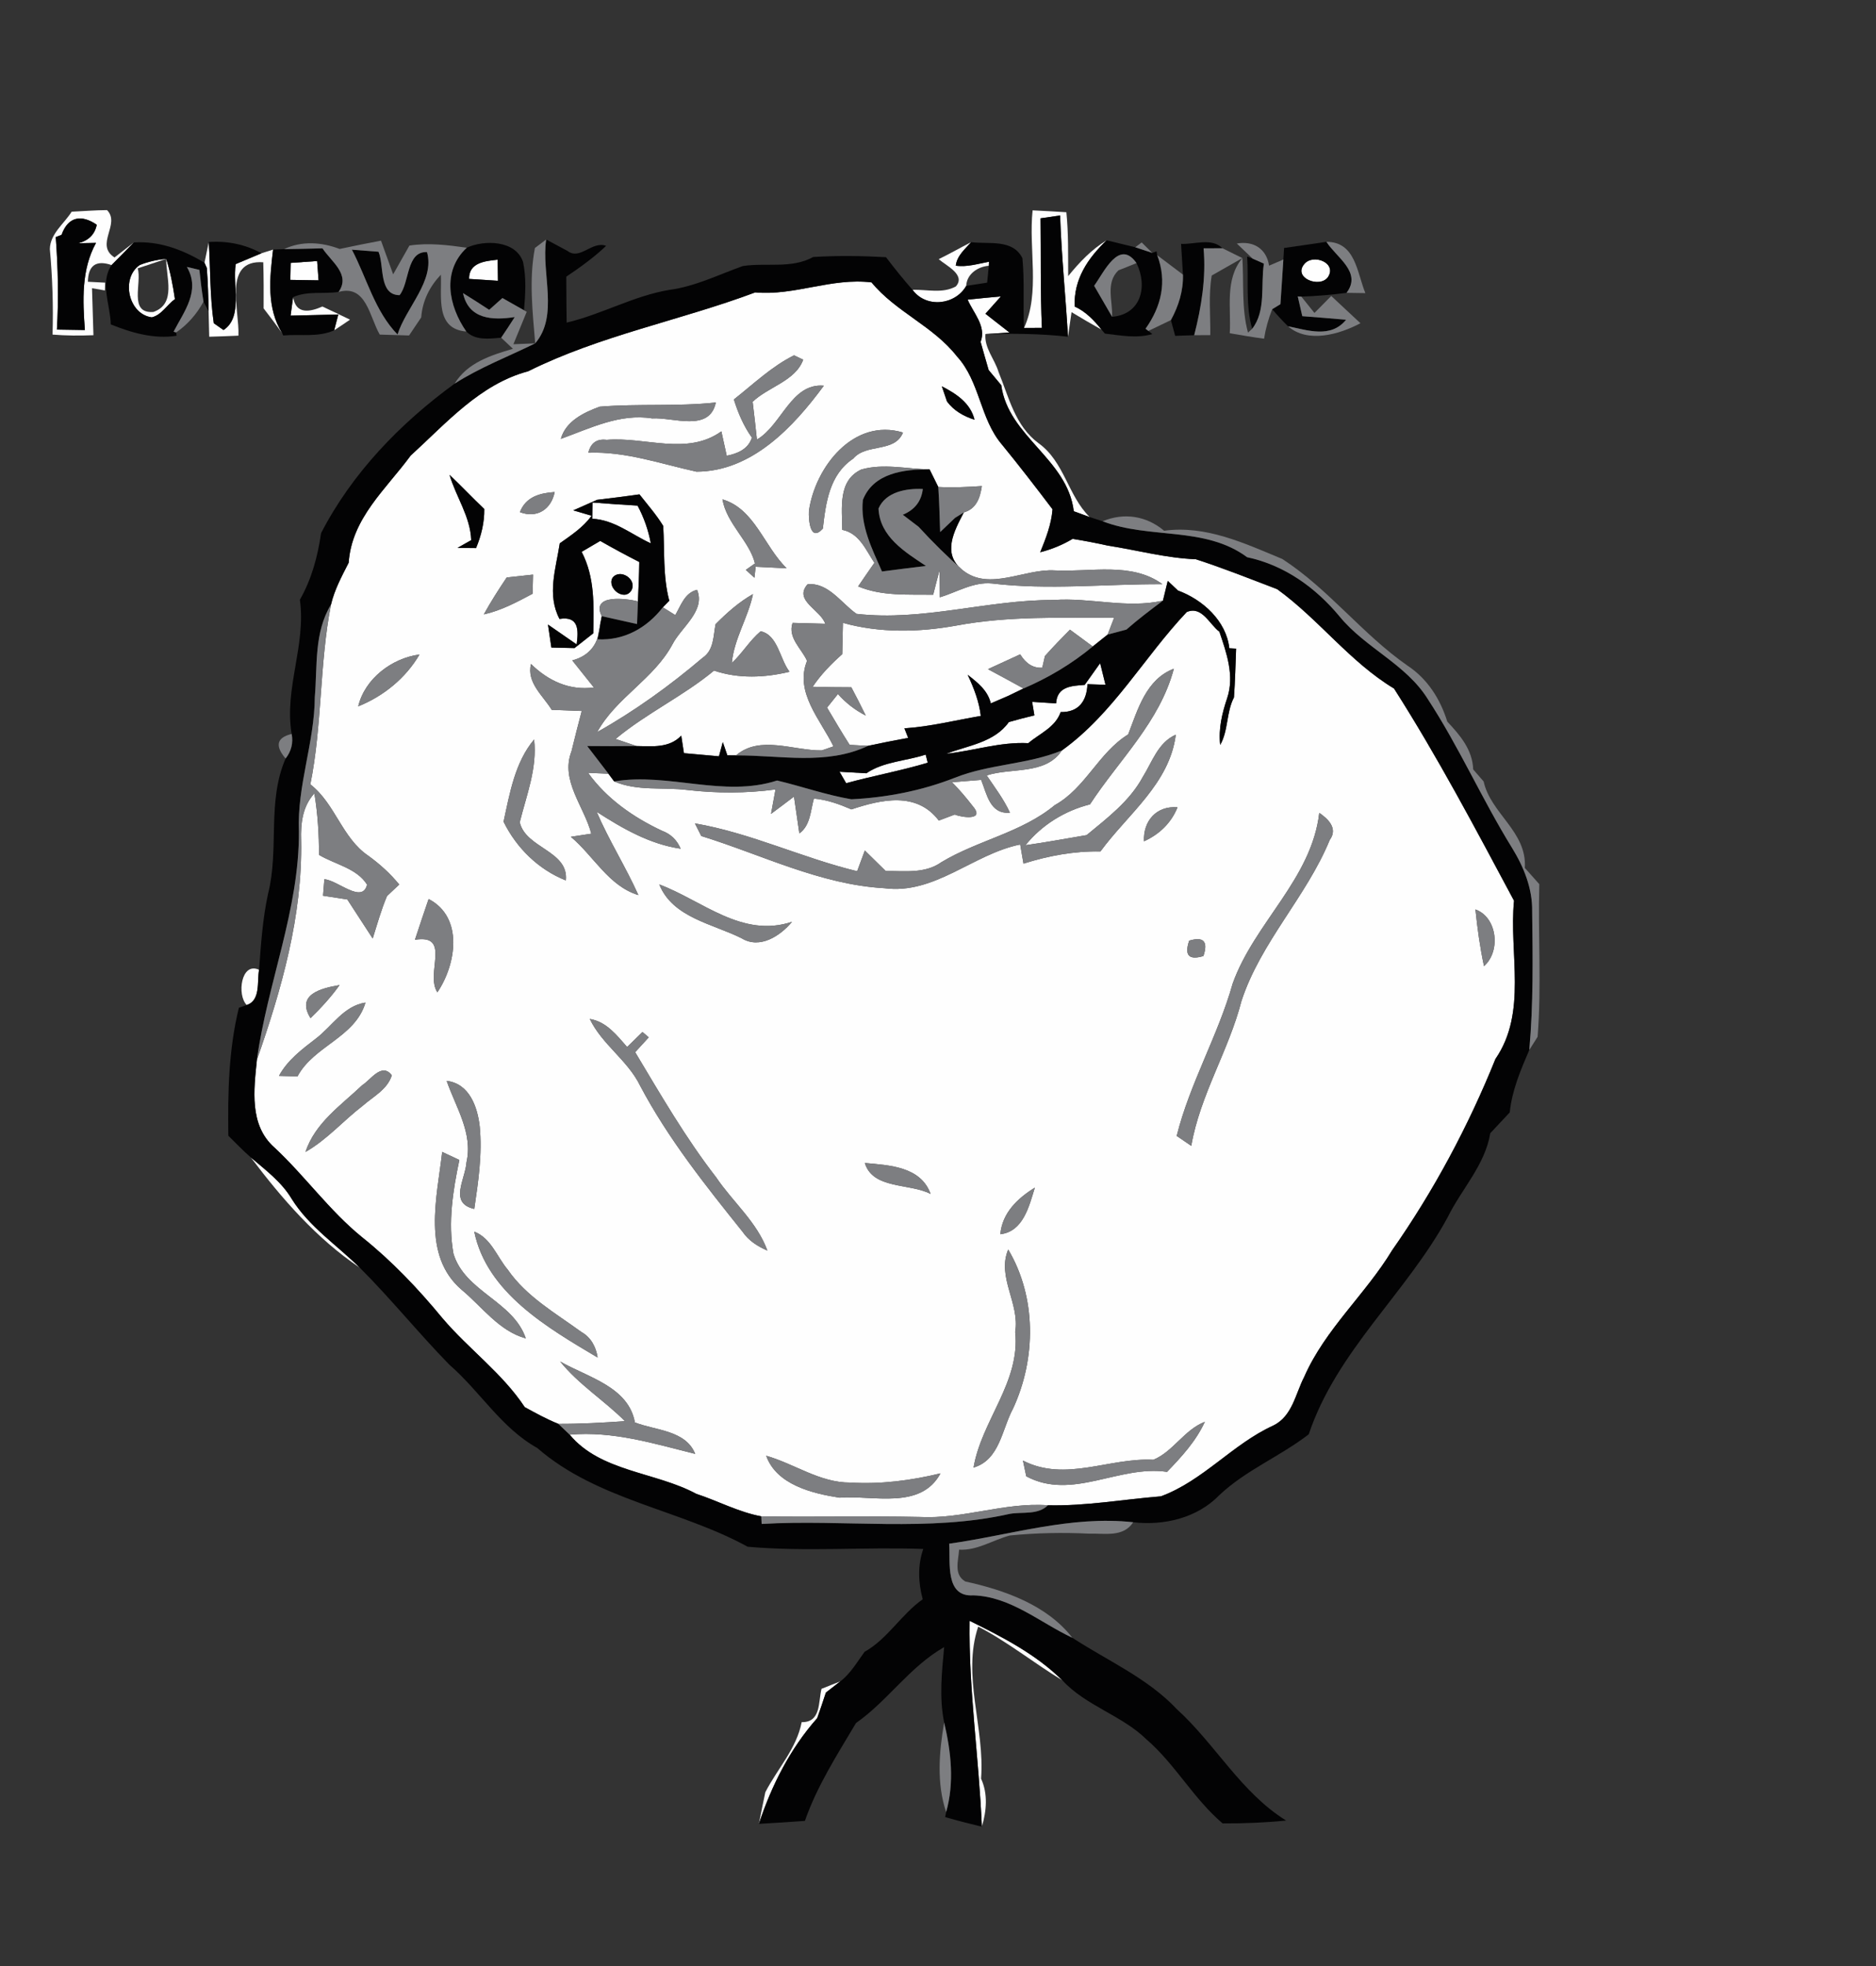 <?xml version="1.0" encoding="UTF-8" ?>
<!DOCTYPE svg PUBLIC "-//W3C//DTD SVG 1.1//EN" "http://www.w3.org/Graphics/SVG/1.1/DTD/svg11.dtd">
<svg width="210pt" height="220pt" viewBox="0 0 210 220" version="1.1" xmlns="http://www.w3.org/2000/svg">
<rect x="0" y="0" width="210" height="220" fill="#333333" stroke="none"/>
<g id="#fefefeff">
<path fill="#fefefe" opacity="1.00" d=" M 8.02 23.69 C 9.34 23.63 10.66 23.52 11.98 23.51 C 13.53 25.07 10.57 27.37 12.82 28.81 C 13.36 28.39 14.44 27.55 14.98 27.13 C 14.16 27.98 13.32 28.82 12.49 29.66 C 10.75 29.07 9.87 29.70 9.84 31.53 C 10.32 31.56 11.29 31.61 11.77 31.63 C 11.76 31.85 11.75 32.28 11.74 32.50 L 10.30 32.25 C 10.36 34.00 10.41 35.76 10.46 37.51 C 8.93 37.57 7.41 37.57 5.88 37.44 C 5.98 34.25 5.87 31.05 5.58 27.87 C 5.62 26.14 7.18 25.04 8.02 23.69 M 6.89 26.28 L 6.24 26.53 C 6.50 29.97 6.57 33.43 6.37 36.88 C 7.42 36.90 8.46 36.92 9.50 36.93 C 9.26 33.63 9.09 30.18 10.75 27.18 L 8.77 27.22 C 9.93 26.91 10.62 26.22 10.83 25.15 C 9.13 23.98 7.63 24.21 6.89 26.28 Z" />
<path fill="#fefefe" opacity="1.00" d=" M 115.59 23.54 C 116.85 23.60 118.11 23.67 119.37 23.75 C 119.61 26.12 119.56 28.51 119.57 30.90 C 120.81 29.37 122.18 27.92 123.88 26.89 C 121.78 28.89 120.17 31.26 120.30 34.30 C 121.54 34.86 122.47 35.85 123.31 36.89 C 122.18 36.26 121.06 35.60 119.95 34.93 L 119.55 37.68 C 119.29 33.15 118.82 28.64 118.67 24.11 C 118.13 24.19 117.03 24.35 116.48 24.43 C 116.53 28.52 116.45 32.61 116.63 36.69 C 116.13 36.69 115.13 36.70 114.63 36.70 C 116.45 32.73 115.13 27.88 115.59 23.54 Z" />
<path fill="#fefefe" opacity="1.00" d=" M 105.08 29.00 C 106.31 28.40 107.50 27.72 108.71 27.10 C 108.02 27.88 107.12 28.62 106.99 29.73 C 108.25 29.91 109.49 29.51 110.71 29.29 L 110.69 29.74 C 109.46 29.83 108.21 30.67 108.16 31.99 C 106.91 34.16 103.65 34.50 102.15 32.43 C 103.76 32.38 105.51 32.88 107.00 32.05 C 108.15 30.75 105.89 29.72 105.08 29.00 Z" />
<path fill="#fefefe" opacity="1.00" d=" M 22.89 29.40 C 23.01 28.82 23.25 27.66 23.37 27.08 C 23.56 30.11 23.49 33.16 23.93 36.17 C 24.20 36.36 24.75 36.74 25.02 36.93 C 27.25 35.47 25.99 31.89 26.39 29.55 C 27.11 29.24 28.55 28.64 29.27 28.34 C 29.59 28.24 30.24 28.03 30.57 27.93 C 30.19 31.09 29.82 34.46 31.59 37.29 C 30.91 36.35 30.22 35.42 29.51 34.51 C 29.52 32.79 29.52 31.07 29.47 29.35 C 24.90 29.02 26.83 34.72 26.69 37.56 C 25.60 37.61 24.51 37.65 23.42 37.68 C 23.40 36.97 23.37 35.54 23.35 34.82 C 23.32 33.21 23.28 31.59 23.15 29.98 L 22.89 29.40 Z" />
<path fill="#fefefe" opacity="1.00" d=" M 15.65 29.65 C 16.60 29.28 17.59 29.05 18.61 28.97 C 17.81 29.24 16.21 29.77 15.41 30.03 C 15.92 31.63 14.35 35.12 17.17 34.91 C 19.79 33.99 18.56 30.96 18.61 28.97 C 19.07 30.44 19.36 31.95 19.58 33.47 C 18.70 34.10 18.08 35.26 16.99 35.51 C 14.35 35.16 13.50 31.11 15.65 29.65 Z" />
<path fill="#fefefe" opacity="1.00" d=" M 32.54 29.42 C 33.53 29.35 34.51 29.28 35.50 29.21 C 35.54 29.75 35.62 30.83 35.66 31.37 C 34.61 31.35 33.56 31.33 32.50 31.32 C 32.51 30.84 32.53 29.89 32.54 29.42 Z" />
<path fill="#fefefe" opacity="1.00" d=" M 52.51 31.21 C 52.48 29.39 54.28 29.21 55.71 29.06 C 55.72 29.65 55.73 30.83 55.74 31.42 C 54.67 31.35 53.59 31.28 52.51 31.21 Z" />
<path fill="#fefefe" opacity="1.00" d=" M 146.00 29.55 C 146.98 28.35 149.71 29.40 148.65 31.01 C 147.74 32.28 144.70 31.11 146.00 29.55 Z" />
<path fill="#fefefe" opacity="1.00" d=" M 84.54 32.72 C 88.95 33.12 93.10 31.05 97.56 31.60 C 100.28 34.91 104.48 36.49 107.12 39.88 C 109.70 42.68 109.69 46.87 112.16 49.75 C 114.10 52.12 115.97 54.55 117.82 56.99 C 117.69 58.68 117.07 60.25 116.44 61.80 C 117.72 61.47 118.93 60.98 120.07 60.30 C 121.38 60.51 122.69 60.76 123.99 61.05 C 127.29 61.56 130.51 62.45 133.86 62.58 C 136.93 63.57 139.95 64.78 142.97 65.93 C 147.62 69.29 151.10 74.07 156.05 77.05 C 160.95 84.72 165.19 92.78 169.48 100.79 C 168.90 106.70 171.00 113.27 167.40 118.50 C 164.36 126.03 160.50 133.25 155.84 139.90 C 152.86 144.83 148.34 148.73 146.00 154.06 C 145.01 155.97 144.67 158.48 142.53 159.52 C 137.98 161.59 134.68 165.70 129.95 167.44 C 125.74 167.78 121.56 168.54 117.31 168.44 C 112.45 168.08 107.80 170.01 102.94 169.75 C 97.04 169.62 91.13 169.78 85.22 169.68 C 82.69 169.21 80.38 167.96 77.94 167.16 C 73.38 164.70 67.22 164.70 63.77 160.54 C 68.62 160.11 73.20 161.54 77.82 162.69 C 76.75 160.03 73.38 160.08 71.07 159.17 C 70.35 155.17 65.76 154.11 62.70 152.35 C 64.78 154.93 67.63 156.70 69.96 159.03 C 67.48 159.20 64.99 159.34 62.50 159.33 C 61.20 158.81 59.97 158.13 58.74 157.46 C 56.23 153.66 52.46 150.96 49.53 147.51 C 46.81 144.21 43.85 141.09 40.50 138.42 C 36.85 135.45 34.13 131.58 30.71 128.40 C 27.88 125.90 28.42 121.93 28.76 118.58 C 31.53 110.69 33.87 102.46 33.71 94.03 C 33.65 92.15 33.85 90.25 35.19 88.78 C 35.57 91.05 35.71 93.36 35.71 95.66 C 37.49 96.73 39.93 97.14 41.09 98.99 C 40.56 101.19 37.80 98.49 36.31 98.39 C 36.27 98.85 36.20 99.77 36.16 100.23 C 36.84 100.33 38.20 100.54 38.88 100.65 C 39.83 102.10 40.77 103.56 41.72 105.02 C 42.22 103.43 42.67 101.81 43.32 100.27 C 43.66 99.95 44.35 99.30 44.69 98.98 C 43.69 97.75 42.51 96.69 41.23 95.76 C 38.29 93.78 37.53 89.94 34.74 87.77 C 36.08 81.13 35.75 74.30 37.05 67.66 C 37.44 65.99 38.26 64.48 39.03 62.97 C 39.37 57.99 43.21 54.74 45.97 50.98 C 49.94 47.37 53.73 42.98 59.11 41.55 C 67.19 37.53 76.12 35.87 84.54 32.72 M 82.15 44.70 C 82.62 46.21 83.24 47.67 84.17 48.97 C 83.76 50.26 82.56 50.76 81.35 51.00 C 81.20 50.32 80.90 48.95 80.75 48.27 C 76.90 51.03 72.19 48.85 67.91 49.22 C 66.81 49.08 66.13 49.56 65.86 50.66 C 70.03 50.50 73.95 51.90 77.96 52.78 C 84.15 52.77 88.81 47.79 92.22 43.16 C 88.56 42.84 87.53 47.55 84.73 49.19 C 84.58 47.78 84.42 46.37 84.25 44.96 C 86.00 43.28 89.04 42.64 89.91 40.25 L 88.89 39.76 C 86.37 41.01 84.34 42.98 82.15 44.70 M 105.43 43.23 C 105.57 43.65 105.86 44.49 106.00 44.91 C 106.76 45.96 107.88 46.58 109.09 46.97 C 108.63 45.09 107.04 44.06 105.43 43.23 M 62.78 49.11 C 66.08 47.92 69.39 46.24 73.01 46.82 C 75.36 46.67 79.42 48.40 80.13 45.04 C 75.80 45.51 71.44 45.15 67.12 45.51 C 65.34 46.17 63.34 47.12 62.78 49.11 M 90.55 57.18 C 90.50 58.22 90.70 60.71 92.11 59.15 C 92.44 56.25 92.85 53.09 95.51 51.32 C 96.98 49.58 100.16 50.70 101.08 48.40 C 95.54 46.73 91.24 52.28 90.55 57.18 M 96.41 52.54 C 93.75 53.79 94.28 56.89 94.28 59.29 C 96.19 59.66 96.92 61.54 97.88 62.98 C 97.27 63.86 96.66 64.73 96.06 65.62 C 98.73 66.73 101.64 66.51 104.46 66.55 C 104.69 65.62 104.94 64.69 105.18 63.77 C 105.19 64.54 105.21 66.07 105.21 66.84 C 107.12 66.26 108.97 65.09 111.04 65.29 C 117.38 66.05 123.76 65.34 130.12 65.37 C 126.67 62.85 122.06 64.04 118.08 63.83 C 114.68 63.61 110.75 66.19 107.77 63.81 C 105.40 61.97 106.80 59.45 107.89 57.34 C 109.31 56.93 109.71 55.70 109.91 54.39 C 108.29 54.50 106.66 54.58 105.03 54.49 C 104.79 54.00 104.30 53.02 104.06 52.53 C 101.53 52.48 98.88 51.83 96.41 52.54 M 50.32 53.13 C 51.05 55.61 52.64 57.77 52.75 60.44 C 52.37 60.66 51.60 61.09 51.21 61.31 C 51.73 61.31 52.77 61.32 53.29 61.33 C 53.87 59.94 54.23 58.48 54.21 56.96 C 52.89 55.71 51.64 54.38 50.32 53.13 M 58.20 57.31 C 60.13 58.04 61.71 56.98 62.09 55.06 C 60.45 55.17 58.86 55.58 58.20 57.31 M 66.84 55.93 C 66.17 56.23 64.84 56.82 64.17 57.11 C 64.68 57.26 65.71 57.56 66.22 57.71 C 65.29 59.01 63.94 59.89 62.66 60.80 C 62.23 63.63 61.20 66.54 62.63 69.26 C 64.80 68.91 64.77 70.50 64.55 72.11 C 63.48 71.37 62.41 70.63 61.34 69.89 C 61.44 70.53 61.63 71.82 61.72 72.46 C 62.58 72.48 63.45 72.50 64.31 72.52 C 64.84 72.11 65.89 71.28 66.41 70.87 C 66.47 67.72 66.60 64.61 65.11 61.75 C 65.63 61.45 66.67 60.84 67.19 60.53 C 68.62 61.35 70.08 62.13 71.56 62.89 C 71.54 64.36 71.48 65.82 71.41 67.29 C 70.18 66.99 66.10 66.41 67.36 68.95 C 67.28 69.38 67.11 70.23 67.03 70.66 L 67.19 69.79 C 67.07 72.01 66.03 73.38 64.06 73.90 C 64.67 74.66 65.88 76.17 66.48 76.93 C 63.72 77.30 61.35 76.17 59.44 74.30 C 58.93 76.39 60.78 77.83 61.76 79.43 C 62.88 79.47 64.00 79.51 65.12 79.56 C 64.73 81.06 64.33 82.57 63.97 84.08 C 62.70 87.33 65.40 90.25 66.19 93.29 C 65.61 93.38 64.47 93.56 63.90 93.64 C 66.45 95.77 68.13 99.15 71.46 100.16 C 70.04 96.99 68.16 94.04 66.79 90.84 C 69.68 92.70 72.73 94.47 76.19 94.97 C 75.78 94.00 75.09 93.33 74.12 92.97 C 70.91 91.47 67.91 89.38 65.83 86.48 L 68.11 86.58 L 68.75 87.44 C 71.34 88.56 74.22 88.06 76.95 88.40 C 80.23 88.78 83.54 88.78 86.81 88.34 C 86.69 89.02 86.44 90.39 86.31 91.07 C 87.17 90.43 88.03 89.79 88.88 89.14 C 89.03 90.17 89.33 92.23 89.48 93.26 C 90.74 92.35 90.72 90.70 91.11 89.36 C 92.58 89.49 93.96 89.99 95.31 90.57 C 98.64 89.47 102.60 88.54 105.09 91.82 C 105.54 91.65 106.42 91.32 106.87 91.15 C 107.62 91.46 110.36 91.89 108.86 90.17 C 108.15 89.25 107.39 88.36 106.57 87.53 C 107.38 87.46 109.02 87.34 109.83 87.27 C 110.47 88.85 110.81 91.14 113.05 90.94 C 112.37 89.44 111.36 88.12 110.45 86.77 C 113.20 85.87 117.04 86.75 118.86 83.98 C 124.61 79.86 128.06 73.54 132.84 68.49 C 134.54 67.75 135.38 69.86 136.50 70.69 C 137.30 73.06 138.21 75.62 137.37 78.12 C 136.80 79.81 136.38 81.56 136.59 83.36 C 137.52 81.72 137.26 79.71 138.13 78.04 C 138.26 76.22 138.30 74.40 138.37 72.58 L 137.61 72.54 C 137.28 69.48 134.62 67.09 131.86 66.08 C 131.58 65.81 131.01 65.27 130.72 65.00 C 130.59 65.55 130.32 66.66 130.18 67.21 C 126.12 68.13 122.03 66.84 117.95 67.14 C 110.52 67.11 103.34 69.55 95.88 68.69 C 94.17 67.50 92.72 65.15 90.40 65.38 C 88.80 67.20 91.84 68.21 92.38 69.80 C 91.46 69.77 89.63 69.72 88.72 69.70 C 88.16 71.38 89.73 72.57 90.34 73.95 C 88.92 77.47 91.86 80.55 93.30 83.52 C 92.98 83.63 92.32 83.86 91.99 83.97 C 88.82 84.01 85.06 82.23 82.39 84.53 L 81.42 84.52 C 81.29 84.15 81.04 83.41 80.91 83.04 C 80.80 83.44 80.59 84.23 80.48 84.63 C 79.50 84.54 77.54 84.37 76.56 84.28 C 76.48 83.79 76.34 82.81 76.26 82.32 C 74.92 83.73 73.02 83.51 71.25 83.48 C 70.66 83.28 69.49 82.89 68.91 82.69 C 72.36 79.81 76.48 77.90 79.93 75.04 C 82.67 75.97 85.60 75.84 88.38 75.17 C 87.29 73.76 87.08 71.05 85.15 70.64 C 83.92 71.67 83.10 73.10 81.92 74.19 C 82.17 71.47 83.74 69.13 84.29 66.48 C 82.72 67.37 81.37 68.57 80.10 69.85 C 79.84 71.18 79.92 72.76 78.65 73.61 C 74.99 76.72 71.05 79.56 66.85 81.92 C 68.96 78.07 73.18 76.00 75.27 72.11 C 76.26 70.18 79.00 68.37 78.03 66.00 C 76.64 66.34 76.23 67.74 75.59 68.83 C 75.24 68.61 74.55 68.17 74.20 67.96 L 74.92 67.22 C 74.19 64.48 74.41 61.65 74.24 58.85 C 73.47 57.59 72.49 56.48 71.58 55.32 C 70.00 55.54 68.42 55.75 66.84 55.93 M 80.87 55.88 C 81.35 58.62 83.91 60.56 84.51 63.05 L 83.49 63.77 C 83.81 64.06 84.13 64.36 84.45 64.65 L 84.59 63.42 C 85.46 63.46 87.19 63.55 88.06 63.59 C 85.54 61.16 84.47 56.93 80.87 55.88 M 56.72 64.62 C 55.82 65.96 54.94 67.33 54.16 68.75 C 56.11 68.32 57.87 67.37 59.62 66.44 C 59.63 65.91 59.66 64.83 59.67 64.30 C 58.69 64.40 57.70 64.51 56.72 64.62 M 68.55 64.68 C 67.94 65.84 69.90 67.35 70.68 66.06 C 71.36 64.80 69.36 63.55 68.55 64.68 M 40.10 79.04 C 42.92 77.91 45.42 75.88 46.96 73.24 C 43.87 73.65 40.84 75.94 40.10 79.04 M 126.29 82.18 C 122.97 84.23 121.52 88.18 118.08 90.09 C 114.35 93.18 109.46 94.02 105.38 96.48 C 103.54 97.79 101.26 97.45 99.15 97.47 C 98.37 96.70 97.59 95.93 96.81 95.17 C 96.59 95.75 96.17 96.91 95.95 97.49 C 89.81 96.01 84.04 93.21 77.79 92.14 C 77.97 92.49 78.32 93.20 78.50 93.55 C 85.26 95.64 91.83 98.99 99.00 99.39 C 104.64 100.13 108.92 95.57 114.20 94.50 C 114.30 95.04 114.48 96.11 114.57 96.64 C 117.36 95.76 120.25 95.22 123.18 95.28 C 126.24 91.10 130.92 87.70 131.62 82.21 C 129.63 83.09 128.98 85.26 127.92 86.95 C 126.46 89.65 123.96 91.53 121.64 93.45 C 119.36 93.83 117.08 94.26 114.79 94.58 C 116.62 92.31 119.19 90.72 122.01 90.01 C 125.27 85.02 129.82 80.80 131.40 74.83 C 128.29 76.02 127.37 79.38 126.29 82.18 M 56.37 91.95 C 57.82 94.89 60.27 97.30 63.34 98.52 C 63.69 95.20 58.84 94.93 58.18 92.01 C 58.94 88.96 60.15 85.96 59.79 82.75 C 57.64 85.30 57.06 88.78 56.37 91.95 M 128.06 94.14 C 129.77 93.37 131.11 92.09 131.81 90.34 C 129.47 90.14 127.95 91.86 128.06 94.14 M 147.68 90.96 C 146.82 98.37 140.43 103.24 137.99 110.05 C 136.34 115.90 133.20 121.19 131.72 127.11 C 132.13 127.39 132.94 127.94 133.35 128.22 C 134.34 122.52 137.54 117.57 138.97 112.01 C 141.13 105.41 146.24 100.35 148.85 93.99 C 149.80 92.70 148.66 91.63 147.68 90.96 M 73.80 98.97 C 75.31 102.70 79.80 103.37 83.03 105.00 C 85.05 106.23 87.34 104.74 88.66 103.15 C 83.06 105.02 78.62 100.77 73.80 98.97 M 47.98 100.60 C 47.46 102.11 46.95 103.64 46.45 105.16 C 50.59 104.49 47.57 108.95 48.96 111.04 C 51.06 107.94 51.93 102.65 47.98 100.60 M 165.16 101.77 C 165.38 103.90 165.67 106.02 166.12 108.11 C 168.02 106.45 167.61 102.64 165.16 101.77 M 133.12 105.26 C 132.56 106.90 133.08 107.47 134.71 106.98 C 135.26 105.35 134.73 104.78 133.12 105.26 M 34.76 113.93 C 35.94 112.78 37.06 111.57 38.01 110.23 C 35.98 110.58 33.10 111.26 34.76 113.93 M 35.36 116.22 C 33.80 117.42 32.19 118.62 31.23 120.39 C 31.75 120.40 32.78 120.43 33.30 120.45 C 35.14 117.01 39.75 116.11 40.91 112.19 C 38.46 112.57 37.19 114.83 35.36 116.22 M 66.02 114.02 C 67.40 116.89 70.27 118.64 71.66 121.50 C 74.78 127.40 78.96 132.64 83.12 137.83 C 83.80 138.83 84.81 139.47 85.90 139.94 C 84.74 136.74 82.03 134.51 80.17 131.75 C 76.75 127.34 73.96 122.51 71.10 117.74 C 71.48 117.32 72.24 116.49 72.62 116.08 C 72.44 115.93 72.10 115.63 71.92 115.48 C 71.49 115.90 70.63 116.74 70.20 117.16 C 69.03 115.83 67.89 114.33 66.02 114.02 M 40.54 121.44 C 38.18 123.68 35.26 125.66 34.20 128.90 C 36.61 127.53 38.43 125.40 40.61 123.73 C 41.78 122.70 43.36 121.92 43.86 120.33 C 42.74 118.84 41.49 120.85 40.54 121.44 M 50.00 120.95 C 51.02 123.90 52.96 126.79 52.22 130.05 C 52.10 131.96 50.21 134.63 53.09 135.28 C 53.54 132.23 54.00 129.14 53.70 126.05 C 53.45 123.85 52.54 121.25 50.00 120.95 M 49.50 128.90 C 48.92 133.98 47.19 140.49 51.68 144.33 C 53.98 146.24 55.86 148.94 58.86 149.77 C 57.45 145.59 52.05 144.56 50.76 140.29 C 50.13 136.79 50.70 133.23 51.42 129.80 C 50.94 129.58 49.98 129.13 49.50 128.90 M 96.81 130.14 C 97.71 133.10 101.81 132.38 104.17 133.60 C 103.07 130.53 99.54 130.39 96.81 130.14 M 111.98 138.11 C 114.55 137.81 115.20 134.96 115.84 132.90 C 113.92 134.08 112.18 135.73 111.98 138.11 M 53.09 137.82 C 54.49 144.66 61.32 148.59 66.90 151.91 C 66.72 150.72 66.15 149.65 65.08 149.05 C 62.17 146.93 58.93 145.10 56.84 142.08 C 55.62 140.63 54.98 138.56 53.09 137.82 M 113.64 149.04 C 114.24 154.66 109.87 158.95 108.98 164.22 C 111.92 163.35 112.14 159.95 113.40 157.62 C 115.99 152.03 116.04 145.17 112.86 139.82 C 111.56 142.89 114.18 145.87 113.64 149.04 M 129.11 163.35 C 124.16 163.09 119.26 165.88 114.51 163.44 C 114.60 163.88 114.78 164.76 114.88 165.20 C 120.02 167.95 125.26 163.91 130.64 164.70 C 132.27 163.01 133.88 161.26 134.87 159.10 C 132.57 159.99 131.33 162.43 129.11 163.35 M 85.77 162.90 C 86.92 166.14 90.93 167.12 93.97 167.59 C 97.73 167.29 103.06 168.99 105.28 164.87 C 101.97 165.67 98.58 166.11 95.17 165.90 C 91.78 165.92 88.93 163.80 85.77 162.90 Z" />
<path fill="#fefefe" opacity="1.00" d=" M 32.77 33.54 L 32.82 33.25 C 33.11 35.22 34.71 34.91 36.09 34.30 C 37.12 34.78 38.15 35.27 39.18 35.77 C 38.59 36.18 38.00 36.57 37.41 36.96 L 37.87 35.19 C 36.09 35.23 34.31 35.29 32.53 35.32 C 32.59 34.87 32.71 33.98 32.77 33.54 Z" />
<path fill="#fefefe" opacity="1.00" d=" M 108.32 33.53 C 109.56 33.40 110.80 33.28 112.04 33.17 C 111.61 33.66 110.74 34.63 110.31 35.11 C 111.21 35.81 112.10 36.51 113.00 37.21 C 112.33 37.25 110.99 37.34 110.31 37.38 C 110.17 38.95 111.35 40.19 111.78 41.63 C 112.95 44.49 113.63 47.66 116.26 49.60 C 119.15 51.67 119.54 55.47 121.98 57.86 C 121.53 57.70 120.64 57.37 120.20 57.21 C 119.49 51.34 112.86 48.86 112.08 43.10 C 111.73 42.67 111.02 41.83 110.67 41.41 C 110.36 40.36 110.07 39.31 109.77 38.26 C 110.44 36.50 108.96 35.04 108.32 33.53 Z" />
<path fill="#fefefe" opacity="1.00" d=" M 66.32 56.23 C 68.00 56.37 69.69 56.48 71.37 56.58 C 72.08 57.91 72.58 59.32 72.85 60.80 C 70.70 59.82 68.77 58.16 66.30 58.05 L 66.32 56.23 Z" />
<path fill="#fefefe" opacity="1.00" d=" M 107.06 70.00 C 112.88 68.91 118.83 69.15 124.72 69.11 C 124.54 69.58 124.18 70.53 123.99 71.01 C 123.58 71.34 122.74 72.01 122.32 72.34 C 121.68 71.87 120.40 70.93 119.77 70.46 C 118.81 71.43 117.87 72.40 116.97 73.41 C 116.90 73.74 116.74 74.39 116.67 74.72 C 115.67 74.78 114.85 74.28 114.20 73.22 C 112.99 73.77 111.79 74.32 110.59 74.88 C 111.92 75.59 113.25 76.31 114.57 77.04 C 114.15 77.25 113.30 77.65 112.88 77.86 C 112.22 78.14 111.56 78.43 110.91 78.71 C 110.57 77.25 109.42 76.37 108.32 75.51 C 109.01 76.97 109.60 78.49 109.79 80.11 C 106.94 80.60 104.13 81.31 101.24 81.50 L 101.66 82.57 C 100.16 82.84 98.66 83.14 97.17 83.46 C 96.66 83.44 95.62 83.38 95.11 83.35 C 94.23 81.98 93.41 80.57 92.58 79.18 C 92.98 78.67 93.39 78.16 93.80 77.66 C 94.68 78.66 95.72 79.46 96.91 80.07 C 96.39 79.00 95.85 77.95 95.30 76.91 C 93.85 76.91 92.41 76.89 90.97 76.85 C 91.89 75.48 93.05 74.29 94.28 73.20 C 94.31 72.03 94.33 70.86 94.36 69.70 C 98.49 70.85 102.86 70.76 107.06 70.00 Z" />
<path fill="#fefefe" opacity="1.00" d=" M 121.42 76.64 C 121.99 75.83 122.57 75.02 123.15 74.21 C 123.30 74.82 123.60 76.03 123.75 76.63 C 123.25 76.61 122.24 76.58 121.73 76.56 C 121.65 78.47 120.73 79.72 118.73 79.68 C 118.14 81.39 116.39 82.08 115.10 83.16 C 111.98 83.00 108.99 84.01 105.92 84.35 C 108.35 83.42 111.31 83.09 112.93 80.80 C 113.87 80.53 114.83 80.28 115.79 80.05 L 115.54 78.54 C 116.21 78.58 117.55 78.66 118.22 78.71 C 118.33 76.80 119.96 76.75 121.42 76.64 Z" />
<path fill="#fefefe" opacity="1.00" d=" M 96.98 86.53 C 98.94 85.20 101.42 85.17 103.62 84.44 C 103.67 84.67 103.79 85.13 103.85 85.35 C 100.84 86.25 97.74 86.81 94.72 87.64 C 94.53 87.32 94.17 86.68 93.98 86.36 C 94.73 86.40 96.23 86.49 96.98 86.53 Z" />
<path fill="#fefefe" opacity="1.00" d=" M 27.62 112.46 C 26.50 111.37 26.98 107.58 29.00 108.52 C 28.76 109.81 29.20 111.95 27.62 112.46 Z" />
<path fill="#fefefe" opacity="1.00" d=" M 28.08 129.52 C 29.73 130.93 31.52 132.26 32.65 134.15 C 34.60 137.28 37.71 139.32 40.28 141.86 C 35.45 138.61 31.56 134.14 28.08 129.52 Z" />
<path fill="#fefefe" opacity="1.00" d=" M 108.54 181.37 C 112.23 183.19 115.96 185.11 118.92 188.03 C 115.73 186.10 112.82 183.73 109.50 182.02 C 107.66 187.50 110.26 193.36 109.82 199.03 C 110.61 200.75 110.43 202.65 109.91 204.41 C 109.59 196.72 108.42 189.07 108.54 181.37 Z" />
<path fill="#fefefe" opacity="1.00" d=" M 91.96 188.98 C 92.49 188.77 93.53 188.35 94.06 188.15 C 93.65 188.46 92.85 189.09 92.45 189.40 C 92.14 190.36 91.81 191.31 91.48 192.26 C 88.46 195.66 86.37 199.79 84.95 204.09 C 85.18 202.90 85.43 201.72 85.67 200.55 C 87.02 197.93 89.17 195.67 89.74 192.71 C 91.91 192.74 91.59 190.49 91.96 188.98 Z" />
</g>
<g id="#030304fd">
<path fill="#030304" opacity="1.00" d=" M 116.48 24.43 C 117.03 24.35 118.13 24.19 118.67 24.11 C 118.82 28.64 119.29 33.15 119.55 37.68 C 116.48 37.33 113.39 37.32 110.31 37.38 C 110.99 37.34 112.33 37.25 113.00 37.21 C 112.10 36.51 111.21 35.81 110.31 35.11 C 110.74 34.63 111.61 33.66 112.04 33.17 C 110.80 33.28 109.56 33.40 108.32 33.53 C 108.96 35.04 110.44 36.50 109.77 38.26 C 110.07 39.31 110.36 40.36 110.67 41.41 C 111.02 41.83 111.73 42.67 112.08 43.10 C 112.86 48.86 119.49 51.34 120.20 57.21 C 120.64 57.37 121.53 57.70 121.98 57.86 C 122.34 57.98 123.07 58.21 123.43 58.33 C 128.68 60.36 134.87 58.85 139.60 62.35 C 143.78 63.24 147.26 65.74 149.96 68.99 C 152.85 72.52 157.39 74.31 159.83 78.23 C 163.33 83.58 165.90 89.45 169.26 94.88 C 170.58 97.03 171.56 99.44 171.51 102.00 C 171.58 107.17 171.65 112.35 171.19 117.49 C 170.22 119.74 169.25 122.02 169.00 124.48 C 168.28 125.26 167.54 126.03 166.82 126.81 C 166.24 130.36 163.61 133.05 162.06 136.20 C 157.46 144.69 149.63 151.15 146.50 160.50 C 143.29 162.98 139.45 164.51 136.49 167.31 C 134.01 169.87 130.31 170.74 126.85 170.34 C 119.87 169.57 113.10 171.78 106.25 172.74 C 106.40 174.82 105.76 178.73 108.95 178.52 C 113.15 178.66 116.40 181.56 120.04 183.27 C 124.00 185.85 128.47 187.78 131.75 191.27 C 136.07 195.20 138.91 200.58 143.97 203.72 C 141.61 203.96 139.23 204.05 136.86 204.04 C 133.61 201.28 131.57 197.44 128.35 194.65 C 125.57 191.93 121.58 190.91 118.92 188.03 C 115.96 185.11 112.23 183.19 108.54 181.37 C 108.42 189.07 109.59 196.72 109.91 204.41 C 108.52 204.07 107.16 203.73 105.80 203.33 L 105.91 202.77 C 106.85 199.47 106.46 196.03 105.69 192.75 C 105.12 189.96 105.43 187.11 105.69 184.31 C 101.83 186.51 99.39 190.31 95.82 192.81 C 93.72 196.35 91.46 199.85 90.10 203.76 C 88.39 203.89 86.67 203.99 84.95 204.09 C 86.37 199.79 88.46 195.66 91.48 192.26 C 91.81 191.31 92.14 190.36 92.45 189.40 C 92.85 189.09 93.65 188.46 94.06 188.15 C 95.21 187.27 95.94 185.99 96.78 184.84 C 99.39 183.37 100.87 180.66 103.29 178.96 C 102.79 177.10 102.71 175.18 103.35 173.33 C 96.81 173.09 90.20 173.66 83.69 173.08 C 76.07 168.90 66.85 167.87 60.14 162.03 C 56.10 159.78 53.74 155.69 50.31 152.72 C 46.87 149.20 43.77 145.35 40.28 141.86 C 37.71 139.32 34.60 137.28 32.65 134.15 C 31.52 132.26 29.73 130.93 28.08 129.52 C 27.20 128.75 26.39 127.91 25.56 127.09 C 25.49 122.28 25.59 117.46 26.74 112.77 L 27.62 112.46 C 29.20 111.95 28.76 109.81 29.00 108.52 C 29.21 105.67 29.40 102.80 30.01 100.00 C 31.27 95.02 29.87 89.70 31.97 84.88 C 32.61 84.06 32.84 83.14 32.65 82.13 C 31.79 77.04 34.28 72.22 33.57 67.11 C 34.88 64.81 35.57 62.26 35.94 59.66 C 39.41 52.93 44.81 47.36 50.89 42.93 C 53.73 41.11 56.89 39.91 59.91 38.42 C 62.58 35.31 60.57 30.56 61.14 26.80 C 61.73 27.12 62.92 27.75 63.51 28.07 C 64.94 29.17 66.24 26.93 67.85 27.51 C 66.49 28.81 64.95 29.91 63.39 30.96 C 63.39 32.67 63.41 34.39 63.43 36.10 C 67.35 35.18 70.92 33.11 74.91 32.44 C 77.81 32.06 80.43 30.74 83.15 29.77 C 85.77 29.37 88.60 30.10 91.03 28.76 C 93.75 28.59 96.47 28.63 99.18 28.78 C 100.13 30.03 101.11 31.25 102.15 32.43 C 103.65 34.50 106.91 34.16 108.16 31.99 C 108.74 31.90 109.91 31.72 110.50 31.63 C 110.55 31.16 110.64 30.21 110.69 29.74 L 110.71 29.29 C 109.49 29.51 108.25 29.91 106.99 29.73 C 107.12 28.62 108.02 27.88 108.71 27.10 C 110.69 27.35 113.36 26.71 114.45 28.89 C 114.70 31.49 114.50 34.10 114.63 36.70 C 115.13 36.70 116.13 36.69 116.63 36.69 C 116.45 32.61 116.53 28.52 116.48 24.43 M 84.54 32.72 C 76.12 35.87 67.19 37.53 59.11 41.55 C 53.73 42.98 49.94 47.37 45.97 50.98 C 43.21 54.74 39.37 57.99 39.03 62.97 C 38.26 64.48 37.44 65.99 37.05 67.66 C 35.14 70.78 35.54 74.51 35.24 78.00 C 35.21 83.07 33.25 87.92 33.46 93.01 C 33.52 101.78 29.93 110.01 28.76 118.58 C 28.42 121.93 27.88 125.90 30.71 128.40 C 34.13 131.58 36.85 135.45 40.50 138.42 C 43.85 141.09 46.81 144.21 49.53 147.51 C 52.46 150.96 56.23 153.66 58.74 157.46 C 59.97 158.13 61.20 158.81 62.50 159.33 C 62.82 159.64 63.46 160.24 63.77 160.54 C 67.22 164.70 73.38 164.70 77.94 167.16 C 80.38 167.96 82.69 169.21 85.22 169.68 L 85.26 170.53 C 94.51 169.99 103.92 171.46 113.04 169.40 C 114.47 169.15 116.16 169.56 117.31 168.44 C 121.56 168.54 125.74 167.78 129.95 167.44 C 134.68 165.70 137.98 161.59 142.53 159.52 C 144.67 158.48 145.01 155.97 146.00 154.06 C 148.34 148.73 152.86 144.83 155.84 139.90 C 160.50 133.25 164.36 126.03 167.40 118.50 C 171.00 113.27 168.90 106.70 169.48 100.79 C 165.19 92.78 160.95 84.72 156.05 77.05 C 151.10 74.07 147.62 69.29 142.97 65.93 C 139.95 64.78 136.93 63.57 133.86 62.58 C 130.51 62.45 127.29 61.56 123.99 61.05 C 122.69 60.76 121.38 60.51 120.07 60.30 C 118.93 60.98 117.72 61.47 116.44 61.80 C 117.07 60.25 117.69 58.68 117.82 56.99 C 115.97 54.55 114.10 52.12 112.16 49.75 C 109.69 46.87 109.70 42.68 107.12 39.88 C 104.48 36.49 100.28 34.91 97.56 31.60 C 93.10 31.05 88.95 33.12 84.54 32.72 Z" />
<path fill="#030304" opacity="1.00" d=" M 6.89 26.28 C 7.63 24.21 9.13 23.98 10.83 25.15 C 10.62 26.22 9.93 26.91 8.77 27.22 L 10.75 27.18 C 9.09 30.18 9.26 33.63 9.50 36.93 C 8.46 36.92 7.42 36.90 6.37 36.88 C 6.57 33.43 6.50 29.97 6.24 26.53 L 6.89 26.28 Z" />
<path fill="#030304" opacity="1.00" d=" M 14.98 27.13 C 17.85 26.95 20.47 27.95 22.89 29.40 L 23.15 29.98 C 23.28 31.59 23.32 33.21 23.35 34.82 L 22.78 33.76 C 22.59 32.58 22.44 31.39 22.32 30.20 C 21.97 30.12 21.27 29.95 20.92 29.87 C 22.48 32.53 20.60 34.86 19.43 37.12 L 19.72 37.20 L 19.77 37.57 C 17.25 37.97 14.72 37.24 12.40 36.30 C 12.35 34.10 11.15 31.64 12.49 29.66 C 13.32 28.82 14.16 27.98 14.98 27.13 M 15.65 29.65 C 13.50 31.11 14.35 35.16 16.99 35.51 C 18.08 35.26 18.70 34.10 19.58 33.47 C 19.36 31.95 19.07 30.44 18.61 28.97 C 17.59 29.05 16.60 29.28 15.65 29.65 Z" />
<path fill="#030304" opacity="1.00" d=" M 52.25 27.72 C 54.13 26.84 57.71 26.83 58.55 29.31 C 58.93 31.08 58.81 32.92 58.66 34.72 C 57.85 34.27 57.04 33.81 56.24 33.35 C 55.87 33.68 55.13 34.34 54.76 34.67 C 53.79 34.03 52.81 33.41 51.83 32.80 C 52.46 35.75 55.14 35.86 57.62 35.48 C 57.12 36.26 56.62 37.03 56.10 37.79 C 54.79 37.90 53.23 38.13 52.20 37.10 C 50.21 34.24 49.43 30.35 52.25 27.72 M 52.51 31.21 C 53.59 31.28 54.67 31.35 55.74 31.42 C 55.73 30.83 55.72 29.65 55.71 29.06 C 54.28 29.21 52.48 29.39 52.51 31.21 Z" />
<path fill="#030304" opacity="1.00" d=" M 123.88 26.89 C 124.68 27.08 126.28 27.47 127.08 27.67 C 127.56 27.83 128.51 28.14 128.99 28.30 L 129.46 28.12 L 129.54 28.56 C 130.67 31.51 130.00 34.30 128.23 36.79 L 128.55 37.03 L 128.99 37.38 C 127.24 37.90 125.43 37.53 123.68 37.33 L 123.31 36.89 C 122.47 35.85 121.54 34.86 120.30 34.30 C 120.17 31.26 121.78 28.89 123.88 26.89 M 122.48 31.98 C 123.15 33.14 123.82 34.29 124.49 35.45 C 127.73 35.18 128.50 32.07 127.22 29.44 C 125.27 26.66 123.56 30.50 122.48 31.98 Z" />
<path fill="#030304" opacity="1.00" d=" M 132.21 27.29 C 133.69 27.37 135.65 26.57 136.84 27.78 C 136.31 27.78 135.26 27.79 134.73 27.79 C 135.02 31.07 134.49 34.34 133.68 37.51 C 133.15 37.53 132.08 37.56 131.55 37.58 C 131.43 37.14 131.19 36.26 131.07 35.82 C 131.93 34.25 132.47 32.53 132.42 30.73 C 132.37 29.87 132.26 28.15 132.21 27.29 Z" />
<path fill="#030304" opacity="1.00" d=" M 143.74 27.75 C 145.32 27.52 146.90 27.30 148.48 27.06 C 149.61 28.83 152.49 30.46 150.73 32.77 C 149.05 32.99 147.36 33.14 145.67 33.19 L 145.27 33.17 C 145.40 33.73 145.65 34.83 145.78 35.38 C 147.41 35.50 149.04 35.64 150.68 35.78 C 148.96 37.90 146.35 36.94 144.18 36.51 C 143.56 35.90 142.97 35.26 142.41 34.60 L 143.33 34.04 C 143.44 32.37 143.56 30.70 143.66 29.04 C 143.68 28.71 143.72 28.07 143.74 27.75 M 146.00 29.55 C 144.70 31.11 147.74 32.28 148.65 31.01 C 149.71 29.40 146.98 28.35 146.00 29.55 Z" />
<path fill="#030304" opacity="1.00" d=" M 23.37 27.08 C 25.51 26.94 27.48 27.36 29.27 28.34 C 28.55 28.64 27.11 29.24 26.39 29.55 C 25.99 31.89 27.25 35.47 25.02 36.93 C 24.75 36.74 24.20 36.36 23.93 36.17 C 23.49 33.16 23.56 30.11 23.37 27.08 Z" />
<path fill="#030304" opacity="1.00" d=" M 30.57 27.93 L 31.80 27.88 C 33.23 27.86 34.66 27.83 36.10 27.79 C 37.09 29.29 39.28 30.72 37.90 32.67 C 36.22 32.92 34.41 32.53 32.82 33.25 L 32.77 33.54 C 32.71 33.98 32.59 34.87 32.53 35.32 C 34.31 35.29 36.09 35.23 37.87 35.19 L 37.41 36.96 C 35.64 37.77 33.59 37.37 31.70 37.54 L 31.59 37.29 C 29.82 34.46 30.19 31.09 30.57 27.93 M 32.54 29.42 C 32.53 29.89 32.51 30.84 32.50 31.32 C 33.56 31.33 34.61 31.35 35.66 31.37 C 35.62 30.83 35.54 29.75 35.50 29.21 C 34.51 29.28 33.53 29.35 32.54 29.42 Z" />
<path fill="#030304" opacity="1.00" d=" M 39.39 27.94 C 40.38 28.01 41.38 28.09 42.37 28.17 C 43.03 29.72 42.37 33.01 44.73 33.03 C 45.87 31.61 45.47 28.10 47.80 28.21 C 48.70 31.42 45.46 34.39 44.50 37.43 C 41.94 34.80 41.06 31.11 39.39 27.94 Z" />
<path fill="#030304" opacity="1.00" d=" M 140.22 28.94 C 140.53 29.08 141.16 29.36 141.48 29.50 C 141.11 31.88 141.74 34.79 140.17 36.79 C 139.41 34.16 139.78 31.40 139.61 28.71 L 140.22 28.94 Z" />
<path fill="#030304" opacity="1.00" d=" M 105.43 43.23 C 107.04 44.06 108.63 45.09 109.09 46.97 C 107.88 46.58 106.76 45.96 106.00 44.91 C 105.86 44.49 105.57 43.65 105.43 43.23 Z" />
<path fill="#030304" opacity="1.00" d=" M 50.32 53.13 C 51.64 54.38 52.89 55.71 54.21 56.96 C 54.23 58.48 53.87 59.94 53.29 61.33 C 52.77 61.32 51.73 61.31 51.21 61.31 C 51.60 61.09 52.37 60.66 52.75 60.44 C 52.64 57.77 51.05 55.61 50.32 53.13 Z" />
<path fill="#030304" opacity="1.00" d=" M 96.59 55.94 C 97.77 52.92 101.23 52.49 104.06 52.53 C 104.30 53.02 104.79 54.00 105.03 54.49 C 105.15 56.17 105.18 57.86 105.24 59.54 C 105.66 59.14 106.50 58.34 106.92 57.94 C 107.17 57.79 107.65 57.49 107.89 57.34 C 106.80 59.45 105.40 61.97 107.77 63.81 C 106.04 62.28 104.39 60.65 102.83 58.95 C 102.24 58.50 101.65 58.04 101.06 57.60 C 102.39 57.05 103.14 56.09 103.30 54.72 C 101.48 54.63 99.14 55.03 98.34 56.91 C 98.49 60.07 101.31 61.77 103.65 63.33 C 102.01 63.53 100.37 63.73 98.73 63.95 C 97.62 61.42 96.27 58.79 96.59 55.94 Z" />
<path fill="#030304" opacity="1.00" d=" M 66.84 55.93 C 68.42 55.75 70.00 55.54 71.58 55.32 C 72.49 56.48 73.47 57.59 74.24 58.85 C 74.41 61.65 74.19 64.48 74.92 67.22 L 74.20 67.96 C 72.40 70.27 69.87 71.70 66.88 71.54 L 67.03 70.66 C 67.11 70.23 67.28 69.38 67.36 68.95 C 68.67 69.25 69.99 69.54 71.31 69.83 C 71.33 69.19 71.38 67.93 71.41 67.29 C 71.48 65.82 71.54 64.36 71.56 62.89 C 70.08 62.13 68.62 61.35 67.19 60.53 C 66.67 60.84 65.63 61.45 65.11 61.75 C 66.60 64.61 66.47 67.72 66.41 70.87 C 65.89 71.28 64.84 72.11 64.31 72.52 C 63.45 72.50 62.58 72.48 61.72 72.46 C 61.63 71.82 61.44 70.53 61.34 69.89 C 62.41 70.63 63.48 71.37 64.55 72.11 C 64.77 70.50 64.80 68.91 62.63 69.26 C 61.20 66.54 62.23 63.63 62.66 60.80 C 63.94 59.89 65.29 59.01 66.22 57.71 C 65.71 57.56 64.68 57.26 64.17 57.11 C 64.84 56.82 66.17 56.23 66.84 55.93 M 66.32 56.23 L 66.30 58.05 C 68.77 58.16 70.70 59.82 72.85 60.80 C 72.58 59.32 72.08 57.91 71.37 56.58 C 69.69 56.48 68.00 56.37 66.32 56.23 Z" />
<path fill="#030304" opacity="1.00" d=" M 68.55 64.68 C 69.36 63.55 71.36 64.80 70.68 66.06 C 69.90 67.35 67.94 65.84 68.55 64.68 Z" />
<path fill="#030304" opacity="1.00" d=" M 130.72 65.00 C 131.01 65.27 131.58 65.81 131.86 66.08 C 134.62 67.09 137.28 69.48 137.61 72.54 L 138.37 72.58 C 138.30 74.40 138.26 76.22 138.13 78.04 C 137.26 79.71 137.52 81.72 136.59 83.36 C 136.38 81.56 136.80 79.81 137.37 78.12 C 138.21 75.62 137.30 73.06 136.50 70.69 C 135.38 69.86 134.54 67.75 132.84 68.49 C 128.06 73.54 124.61 79.86 118.86 83.98 C 115.02 85.56 110.75 85.49 106.89 87.03 C 103.20 88.48 99.25 89.25 95.30 89.44 C 92.48 88.96 89.77 88.00 86.99 87.34 C 81.00 89.28 74.86 86.43 68.75 87.44 L 68.11 86.58 C 67.32 85.54 66.53 84.51 65.73 83.48 C 67.57 83.50 69.41 83.50 71.25 83.48 C 73.02 83.51 74.92 83.73 76.26 82.32 C 76.34 82.81 76.48 83.79 76.56 84.28 C 77.54 84.37 79.50 84.54 80.48 84.63 C 80.59 84.23 80.80 83.44 80.91 83.04 C 81.04 83.41 81.29 84.15 81.42 84.52 L 82.39 84.53 C 87.34 84.50 92.50 85.67 97.17 83.46 C 98.66 83.14 100.16 82.84 101.66 82.57 L 101.24 81.50 C 104.13 81.31 106.94 80.60 109.79 80.11 C 109.60 78.49 109.01 76.97 108.32 75.51 C 109.42 76.37 110.57 77.25 110.91 78.71 C 111.56 78.43 112.22 78.14 112.88 77.86 C 113.30 77.65 114.15 77.25 114.57 77.04 C 117.36 75.84 119.98 74.29 122.32 72.34 C 122.74 72.01 123.58 71.34 123.99 71.01 C 124.52 70.87 125.57 70.59 126.09 70.45 C 127.40 69.30 128.79 68.25 130.18 67.21 C 130.32 66.66 130.59 65.55 130.72 65.00 M 121.42 76.64 C 119.96 76.75 118.33 76.80 118.22 78.71 C 117.55 78.66 116.21 78.58 115.54 78.54 L 115.79 80.05 C 114.83 80.28 113.87 80.53 112.93 80.80 C 111.31 83.09 108.35 83.42 105.92 84.35 C 108.99 84.01 111.98 83.00 115.10 83.16 C 116.39 82.08 118.14 81.39 118.73 79.68 C 120.73 79.72 121.65 78.47 121.73 76.56 C 122.24 76.58 123.25 76.61 123.75 76.63 C 123.60 76.03 123.30 74.82 123.15 74.21 C 122.57 75.02 121.99 75.83 121.42 76.64 M 96.98 86.53 C 96.23 86.49 94.73 86.40 93.98 86.36 C 94.17 86.68 94.53 87.32 94.72 87.64 C 97.74 86.81 100.84 86.25 103.85 85.35 C 103.79 85.13 103.67 84.67 103.62 84.44 C 101.42 85.17 98.94 85.20 96.98 86.53 Z" />
</g>
<g id="#838487ee">
<path fill="#838487" opacity="0.93" d=" M 31.80 27.88 C 33.76 26.93 36.02 27.09 38.02 27.86 C 39.56 27.53 41.10 27.22 42.65 26.93 C 42.99 27.88 43.67 29.76 44.01 30.70 C 44.47 29.89 45.38 28.28 45.83 27.48 C 47.97 27.15 50.12 27.42 52.25 27.72 C 49.43 30.35 50.21 34.24 52.20 37.10 C 48.70 36.81 49.47 33.20 49.35 30.74 C 48.08 32.08 47.29 33.67 47.15 35.52 C 46.70 36.19 46.24 36.87 45.79 37.54 C 44.70 37.50 43.60 37.47 42.51 37.44 C 41.36 35.47 41.01 31.79 37.90 32.67 C 39.28 30.72 37.09 29.29 36.10 27.79 C 34.66 27.83 33.23 27.86 31.80 27.88 M 39.39 27.94 C 41.06 31.11 41.94 34.80 44.50 37.43 C 45.46 34.39 48.70 31.42 47.80 28.21 C 45.47 28.10 45.87 31.61 44.73 33.03 C 42.37 33.01 43.03 29.72 42.37 28.17 C 41.38 28.09 40.38 28.01 39.39 27.94 Z" />
<path fill="#838487" opacity="0.93" d=" M 127.08 27.67 L 127.80 27.13 C 128.10 27.42 128.69 28.01 128.99 28.30 C 128.51 28.14 127.56 27.83 127.08 27.67 Z" />
<path fill="#838487" opacity="0.93" d=" M 138.45 27.25 C 140.30 26.93 141.77 27.82 142.06 29.73 L 143.66 29.04 C 143.56 30.70 143.44 32.37 143.33 34.04 L 142.41 34.60 C 141.99 35.66 141.68 36.76 141.50 37.90 C 140.21 37.73 138.94 37.51 137.66 37.29 C 137.83 34.47 137.08 31.28 139.07 28.88 C 139.25 31.66 138.96 34.50 139.70 37.22 L 140.17 36.79 C 141.74 34.79 141.11 31.88 141.48 29.50 C 141.16 29.36 140.53 29.08 140.22 28.94 C 139.78 28.52 138.89 27.67 138.45 27.25 Z" />
<path fill="#838487" opacity="0.93" d=" M 148.48 27.06 C 151.75 27.06 151.89 30.49 152.84 32.80 C 152.31 32.79 151.26 32.78 150.73 32.77 C 152.49 30.46 149.61 28.83 148.48 27.06 Z" />
<path fill="#838487" opacity="0.93" d=" M 59.88 27.75 L 61.14 26.80 C 60.57 30.56 62.58 35.31 59.91 38.42 C 59.62 34.88 59.20 31.26 59.88 27.75 Z" />
<path fill="#838487" opacity="0.93" d=" M 134.73 27.79 C 135.26 27.79 136.31 27.78 136.84 27.78 C 137.40 28.06 138.51 28.61 139.07 28.88 C 138.21 29.37 136.50 30.34 135.64 30.83 C 135.27 33.03 135.51 35.28 135.48 37.50 L 133.68 37.51 C 134.49 34.34 135.02 31.07 134.73 27.79 Z" />
<path fill="#838487" opacity="0.93" d=" M 122.48 31.98 C 123.56 30.50 125.27 26.66 127.22 29.44 C 126.72 29.65 125.71 30.05 125.20 30.25 C 123.73 31.64 124.57 33.71 124.49 35.45 C 123.82 34.29 123.15 33.14 122.48 31.98 Z" />
<path fill="#838487" opacity="0.93" d=" M 129.54 28.56 C 130.26 29.10 131.70 30.19 132.42 30.73 C 132.47 32.53 131.93 34.25 131.07 35.82 C 130.44 36.12 129.18 36.72 128.55 37.03 L 128.23 36.79 C 130.00 34.30 130.67 31.51 129.54 28.56 Z" />
<path fill="#838487" opacity="0.93" d=" M 20.92 29.87 C 21.27 29.95 21.97 30.12 22.32 30.20 C 22.44 31.39 22.59 32.58 22.78 33.76 C 22.01 35.17 20.99 36.32 19.72 37.20 L 19.43 37.12 C 20.60 34.86 22.48 32.53 20.92 29.87 Z" />
<path fill="#838487" opacity="0.93" d=" M 51.83 32.80 C 52.81 33.41 53.79 34.03 54.76 34.67 C 55.13 34.34 55.87 33.68 56.24 33.35 C 57.04 33.81 57.85 34.27 58.66 34.72 L 58.96 34.89 C 58.47 36.10 57.97 37.31 57.47 38.52 L 59.91 38.42 C 56.89 39.91 53.73 41.11 50.89 42.93 C 52.32 40.59 54.93 39.76 57.42 39.03 C 57.09 38.72 56.43 38.10 56.10 37.79 C 56.62 37.03 57.12 36.26 57.62 35.48 C 55.14 35.86 52.46 35.75 51.83 32.80 Z" />
<path fill="#838487" opacity="0.93" d=" M 145.27 33.17 L 145.67 33.19 C 146.03 33.65 146.77 34.57 147.14 35.02 C 147.61 34.55 148.55 33.60 149.02 33.12 C 150.10 34.14 151.20 35.15 152.29 36.17 C 149.91 37.43 146.39 38.44 144.18 36.51 C 146.35 36.94 148.96 37.90 150.68 35.78 C 149.04 35.64 147.41 35.50 145.78 35.38 C 145.65 34.83 145.40 33.73 145.27 33.17 Z" />
<path fill="#838487" opacity="0.93" d=" M 82.15 44.70 C 84.34 42.98 86.37 41.01 88.89 39.76 L 89.91 40.25 C 89.04 42.64 86.00 43.28 84.25 44.96 C 84.42 46.37 84.58 47.78 84.73 49.19 C 87.53 47.55 88.56 42.84 92.22 43.16 C 88.81 47.79 84.15 52.77 77.96 52.78 C 73.95 51.90 70.03 50.50 65.86 50.66 C 66.13 49.56 66.81 49.08 67.91 49.22 C 72.19 48.85 76.90 51.03 80.75 48.27 C 80.90 48.95 81.20 50.32 81.35 51.00 C 82.56 50.76 83.76 50.26 84.17 48.97 C 83.24 47.67 82.62 46.21 82.15 44.70 Z" />
<path fill="#838487" opacity="0.93" d=" M 62.78 49.11 C 63.34 47.12 65.34 46.17 67.12 45.51 C 71.44 45.15 75.80 45.51 80.13 45.04 C 79.42 48.40 75.36 46.67 73.01 46.82 C 69.39 46.24 66.08 47.92 62.78 49.11 Z" />
<path fill="#838487" opacity="0.93" d=" M 90.55 57.18 C 91.24 52.28 95.54 46.73 101.08 48.40 C 100.16 50.70 96.98 49.58 95.51 51.32 C 92.85 53.09 92.44 56.25 92.11 59.15 C 90.70 60.71 90.50 58.22 90.55 57.18 Z" />
<path fill="#838487" opacity="0.93" d=" M 96.41 52.54 C 98.88 51.83 101.53 52.48 104.06 52.53 C 101.23 52.49 97.77 52.92 96.59 55.94 C 96.27 58.79 97.62 61.42 98.73 63.95 C 100.37 63.73 102.01 63.53 103.65 63.33 C 101.31 61.77 98.49 60.07 98.34 56.91 C 99.14 55.03 101.48 54.63 103.30 54.72 C 103.14 56.09 102.39 57.05 101.06 57.60 C 101.65 58.04 102.24 58.50 102.83 58.95 C 104.39 60.65 106.04 62.28 107.77 63.81 C 110.75 66.19 114.68 63.61 118.08 63.83 C 122.06 64.04 126.67 62.85 130.12 65.37 C 123.76 65.34 117.38 66.05 111.04 65.29 C 108.97 65.09 107.12 66.26 105.21 66.84 C 105.21 66.07 105.19 64.54 105.18 63.77 C 104.94 64.69 104.69 65.62 104.46 66.55 C 101.64 66.51 98.73 66.73 96.06 65.62 C 96.66 64.73 97.27 63.86 97.88 62.98 C 96.92 61.54 96.19 59.66 94.28 59.29 C 94.28 56.89 93.75 53.79 96.41 52.54 Z" />
<path fill="#838487" opacity="0.93" d=" M 105.03 54.49 C 106.66 54.58 108.29 54.50 109.91 54.39 C 109.71 55.70 109.31 56.93 107.89 57.34 C 107.65 57.49 107.17 57.79 106.92 57.94 C 106.50 58.34 105.66 59.14 105.24 59.54 C 105.18 57.86 105.15 56.17 105.03 54.49 Z" />
<path fill="#838487" opacity="0.93" d=" M 58.20 57.31 C 58.86 55.58 60.45 55.17 62.09 55.06 C 61.71 56.98 60.13 58.04 58.20 57.31 Z" />
<path fill="#838487" opacity="0.93" d=" M 80.87 55.88 C 84.47 56.93 85.54 61.16 88.06 63.59 C 87.19 63.55 85.46 63.46 84.59 63.42 L 84.45 64.65 C 84.13 64.36 83.81 64.06 83.49 63.77 L 84.51 63.05 C 83.91 60.56 81.35 58.62 80.87 55.88 Z" />
<path fill="#838487" opacity="0.93" d=" M 123.43 58.33 C 125.81 57.33 128.33 57.72 130.31 59.39 C 135.00 58.75 139.34 60.81 143.54 62.55 C 148.74 65.92 152.48 70.95 157.55 74.48 C 159.79 75.96 161.22 78.21 162.01 80.75 C 163.44 82.27 164.83 83.89 164.91 86.10 C 165.20 86.44 165.79 87.12 166.08 87.45 C 166.86 91.04 170.95 93.05 170.69 97.12 C 171.09 97.57 171.90 98.48 172.31 98.94 C 172.15 104.63 172.57 110.34 172.12 116.02 C 171.89 116.39 171.42 117.13 171.19 117.49 C 171.65 112.35 171.58 107.17 171.51 102.00 C 171.56 99.44 170.58 97.03 169.26 94.88 C 165.90 89.45 163.33 83.58 159.83 78.23 C 157.39 74.31 152.85 72.52 149.96 68.99 C 147.26 65.74 143.78 63.24 139.60 62.35 C 134.87 58.85 128.68 60.36 123.43 58.33 Z" />
<path fill="#838487" opacity="0.93" d=" M 56.72 64.62 C 57.70 64.51 58.69 64.40 59.67 64.30 C 59.66 64.83 59.63 65.91 59.62 66.44 C 57.87 67.37 56.11 68.32 54.16 68.75 C 54.94 67.33 55.82 65.96 56.72 64.62 Z" />
<path fill="#838487" opacity="0.93" d=" M 90.40 65.38 C 92.72 65.15 94.17 67.50 95.88 68.69 C 103.34 69.55 110.52 67.11 117.95 67.14 C 122.03 66.84 126.12 68.13 130.18 67.21 C 128.79 68.25 127.40 69.30 126.09 70.45 C 125.57 70.59 124.52 70.87 123.99 71.01 C 124.18 70.53 124.54 69.58 124.72 69.11 C 118.83 69.15 112.88 68.91 107.06 70.00 C 102.86 70.76 98.49 70.85 94.36 69.70 C 94.33 70.86 94.31 72.03 94.28 73.20 C 93.05 74.29 91.89 75.48 90.97 76.85 C 92.41 76.89 93.85 76.91 95.30 76.91 C 95.85 77.95 96.39 79.00 96.91 80.07 C 95.72 79.46 94.68 78.66 93.80 77.66 C 93.39 78.16 92.98 78.67 92.58 79.18 C 93.41 80.57 94.23 81.98 95.11 83.35 C 95.62 83.38 96.66 83.44 97.17 83.46 C 92.50 85.67 87.34 84.50 82.39 84.53 C 85.06 82.23 88.82 84.01 91.99 83.97 C 92.32 83.86 92.98 83.63 93.30 83.52 C 91.86 80.55 88.92 77.47 90.34 73.95 C 89.73 72.57 88.16 71.38 88.72 69.70 C 89.63 69.72 91.46 69.77 92.38 69.80 C 91.84 68.21 88.80 67.20 90.40 65.38 Z" />
<path fill="#838487" opacity="0.93" d=" M 75.59 68.83 C 76.23 67.74 76.64 66.34 78.03 66.00 C 79.00 68.37 76.26 70.18 75.27 72.11 C 73.18 76.00 68.96 78.07 66.85 81.92 C 71.05 79.56 74.99 76.72 78.65 73.61 C 79.92 72.76 79.84 71.18 80.10 69.85 C 81.37 68.57 82.72 67.37 84.29 66.48 C 83.74 69.13 82.17 71.47 81.92 74.19 C 83.10 73.10 83.92 71.67 85.15 70.64 C 87.08 71.05 87.29 73.76 88.38 75.17 C 85.60 75.84 82.67 75.97 79.93 75.04 C 76.48 77.90 72.36 79.81 68.91 82.69 C 69.49 82.89 70.66 83.28 71.25 83.48 C 69.41 83.50 67.57 83.50 65.73 83.48 C 66.53 84.51 67.32 85.54 68.11 86.58 L 65.83 86.48 C 67.91 89.38 70.91 91.47 74.12 92.97 C 75.09 93.33 75.78 94.00 76.19 94.97 C 72.73 94.47 69.68 92.70 66.79 90.84 C 68.16 94.04 70.04 96.99 71.46 100.16 C 68.13 99.15 66.45 95.77 63.90 93.64 C 64.47 93.56 65.61 93.38 66.19 93.29 C 65.40 90.25 62.70 87.33 63.97 84.08 C 64.33 82.57 64.73 81.06 65.12 79.56 C 64.00 79.51 62.88 79.47 61.76 79.43 C 60.78 77.83 58.93 76.39 59.44 74.30 C 61.35 76.17 63.72 77.30 66.48 76.93 C 65.88 76.17 64.67 74.66 64.06 73.90 C 66.03 73.38 67.07 72.01 67.19 69.79 L 67.03 70.66 L 66.88 71.54 C 69.87 71.70 72.40 70.27 74.20 67.96 C 74.55 68.17 75.24 68.61 75.59 68.83 Z" />
<path fill="#838487" opacity="0.93" d=" M 67.36 68.95 C 66.10 66.41 70.18 66.99 71.41 67.29 C 71.38 67.93 71.33 69.19 71.31 69.83 C 69.99 69.54 68.67 69.25 67.36 68.95 Z" />
<path fill="#838487" opacity="0.93" d=" M 35.24 78.00 C 35.54 74.51 35.14 70.78 37.05 67.66 C 35.75 74.30 36.08 81.13 34.74 87.77 C 37.53 89.94 38.29 93.78 41.23 95.76 C 42.51 96.69 43.69 97.75 44.69 98.98 C 44.35 99.30 43.66 99.95 43.32 100.27 C 42.67 101.81 42.22 103.43 41.72 105.02 C 40.77 103.56 39.83 102.10 38.88 100.65 C 38.20 100.54 36.84 100.33 36.16 100.23 C 36.20 99.77 36.27 98.85 36.31 98.39 C 37.80 98.49 40.56 101.19 41.09 98.99 C 39.93 97.14 37.49 96.73 35.71 95.66 C 35.71 93.36 35.57 91.05 35.19 88.78 C 33.85 90.25 33.65 92.15 33.71 94.03 C 33.87 102.46 31.53 110.69 28.76 118.58 C 29.93 110.01 33.52 101.78 33.46 93.01 C 33.25 87.92 35.21 83.07 35.24 78.00 Z" />
<path fill="#838487" opacity="0.93" d=" M 116.97 73.41 C 117.87 72.40 118.81 71.43 119.77 70.46 C 120.40 70.93 121.68 71.87 122.32 72.34 C 119.98 74.29 117.36 75.84 114.57 77.04 C 113.25 76.31 111.92 75.59 110.59 74.88 C 111.79 74.32 112.99 73.77 114.20 73.22 C 114.85 74.28 115.67 74.78 116.67 74.72 C 116.74 74.39 116.90 73.74 116.97 73.41 Z" />
<path fill="#838487" opacity="0.93" d=" M 40.10 79.04 C 40.84 75.94 43.87 73.65 46.96 73.24 C 45.42 75.88 42.92 77.91 40.10 79.04 Z" />
<path fill="#838487" opacity="0.93" d=" M 126.29 82.18 C 127.37 79.38 128.29 76.02 131.40 74.83 C 129.82 80.80 125.27 85.02 122.01 90.01 C 119.19 90.72 116.62 92.31 114.79 94.58 C 117.08 94.26 119.36 93.83 121.64 93.45 C 123.96 91.53 126.46 89.65 127.92 86.95 C 128.98 85.26 129.63 83.09 131.62 82.21 C 130.92 87.70 126.24 91.10 123.18 95.28 C 120.25 95.22 117.36 95.76 114.57 96.64 C 114.48 96.11 114.30 95.04 114.20 94.50 C 108.92 95.57 104.64 100.13 99.00 99.39 C 91.83 98.99 85.26 95.64 78.50 93.55 C 78.32 93.20 77.97 92.49 77.79 92.14 C 84.04 93.21 89.81 96.01 95.95 97.49 C 96.17 96.91 96.59 95.75 96.81 95.17 C 97.59 95.93 98.37 96.70 99.15 97.47 C 101.26 97.45 103.54 97.79 105.38 96.48 C 109.46 94.02 114.35 93.18 118.08 90.09 C 121.52 88.18 122.97 84.23 126.29 82.18 Z" />
<path fill="#838487" opacity="0.93" d=" M 31.97 84.88 C 30.75 83.45 30.98 82.53 32.65 82.13 C 32.84 83.14 32.61 84.06 31.97 84.88 Z" />
<path fill="#838487" opacity="0.93" d=" M 56.37 91.95 C 57.06 88.78 57.64 85.30 59.79 82.75 C 60.15 85.96 58.94 88.96 58.18 92.01 C 58.84 94.93 63.69 95.20 63.34 98.52 C 60.27 97.30 57.82 94.89 56.37 91.95 Z" />
<path fill="#838487" opacity="0.93" d=" M 106.89 87.03 C 110.75 85.49 115.02 85.56 118.86 83.98 C 117.04 86.75 113.20 85.87 110.45 86.77 C 111.36 88.12 112.37 89.44 113.05 90.94 C 110.81 91.14 110.47 88.85 109.83 87.27 C 109.02 87.34 107.38 87.46 106.57 87.53 C 107.39 88.36 108.15 89.25 108.86 90.17 C 110.36 91.89 107.62 91.46 106.87 91.15 C 106.42 91.32 105.54 91.65 105.09 91.82 C 102.60 88.54 98.64 89.47 95.31 90.57 C 93.96 89.99 92.58 89.49 91.11 89.36 C 90.72 90.70 90.74 92.35 89.48 93.26 C 89.33 92.23 89.03 90.17 88.88 89.14 C 88.03 89.79 87.17 90.43 86.31 91.07 C 86.44 90.39 86.69 89.02 86.81 88.34 C 83.54 88.78 80.23 88.78 76.95 88.40 C 74.22 88.06 71.34 88.56 68.75 87.44 C 74.86 86.43 81.00 89.28 86.99 87.34 C 89.77 88.00 92.48 88.96 95.30 89.44 C 99.25 89.25 103.20 88.48 106.89 87.03 Z" />
<path fill="#838487" opacity="0.93" d=" M 128.06 94.14 C 127.95 91.86 129.47 90.14 131.81 90.34 C 131.11 92.09 129.77 93.37 128.06 94.14 Z" />
<path fill="#838487" opacity="0.93" d=" M 147.68 90.96 C 148.66 91.63 149.80 92.70 148.85 93.99 C 146.24 100.35 141.13 105.41 138.97 112.01 C 137.54 117.57 134.34 122.52 133.35 128.22 C 132.94 127.94 132.13 127.39 131.72 127.11 C 133.20 121.19 136.34 115.90 137.99 110.05 C 140.43 103.24 146.82 98.37 147.68 90.96 Z" />
<path fill="#838487" opacity="0.93" d=" M 73.80 98.97 C 78.62 100.77 83.06 105.02 88.66 103.15 C 87.34 104.74 85.05 106.23 83.03 105.00 C 79.80 103.37 75.31 102.70 73.80 98.97 Z" />
<path fill="#838487" opacity="0.93" d=" M 47.98 100.60 C 51.93 102.65 51.06 107.94 48.96 111.04 C 47.57 108.95 50.59 104.49 46.45 105.16 C 46.95 103.64 47.46 102.11 47.98 100.60 Z" />
<path fill="#838487" opacity="0.93" d=" M 165.16 101.77 C 167.61 102.64 168.02 106.45 166.12 108.11 C 165.67 106.02 165.38 103.90 165.16 101.77 Z" />
<path fill="#838487" opacity="0.93" d=" M 133.12 105.26 C 134.73 104.78 135.26 105.35 134.71 106.98 C 133.08 107.47 132.56 106.90 133.12 105.26 Z" />
<path fill="#838487" opacity="0.93" d=" M 34.76 113.93 C 33.10 111.26 35.98 110.58 38.01 110.23 C 37.06 111.57 35.94 112.78 34.76 113.93 Z" />
<path fill="#838487" opacity="0.93" d=" M 35.36 116.22 C 37.19 114.83 38.46 112.57 40.91 112.19 C 39.75 116.11 35.14 117.01 33.30 120.45 C 32.78 120.43 31.75 120.40 31.23 120.39 C 32.19 118.62 33.80 117.42 35.36 116.22 Z" />
<path fill="#838487" opacity="0.93" d=" M 66.02 114.02 C 67.89 114.33 69.03 115.83 70.20 117.16 C 70.63 116.74 71.49 115.90 71.92 115.48 C 72.10 115.63 72.44 115.93 72.62 116.08 C 72.24 116.49 71.48 117.32 71.10 117.74 C 73.96 122.51 76.75 127.34 80.17 131.75 C 82.03 134.51 84.74 136.74 85.90 139.94 C 84.81 139.47 83.80 138.83 83.12 137.83 C 78.96 132.64 74.78 127.40 71.66 121.50 C 70.27 118.64 67.40 116.89 66.02 114.02 Z" />
<path fill="#838487" opacity="0.93" d=" M 40.54 121.44 C 41.49 120.85 42.74 118.84 43.86 120.33 C 43.36 121.92 41.78 122.70 40.61 123.73 C 38.43 125.40 36.61 127.53 34.20 128.90 C 35.26 125.66 38.18 123.68 40.54 121.44 Z" />
<path fill="#838487" opacity="0.93" d=" M 50.00 120.95 C 52.54 121.25 53.45 123.85 53.70 126.05 C 54.00 129.14 53.54 132.23 53.09 135.28 C 50.21 134.63 52.10 131.96 52.22 130.05 C 52.96 126.79 51.02 123.90 50.00 120.95 Z" />
<path fill="#838487" opacity="0.93" d=" M 49.50 128.90 C 49.98 129.13 50.94 129.58 51.42 129.80 C 50.70 133.23 50.13 136.79 50.76 140.29 C 52.05 144.56 57.45 145.59 58.86 149.77 C 55.86 148.94 53.98 146.24 51.68 144.33 C 47.19 140.49 48.92 133.98 49.50 128.90 Z" />
<path fill="#838487" opacity="0.93" d=" M 96.81 130.14 C 99.54 130.39 103.07 130.53 104.17 133.60 C 101.81 132.38 97.71 133.10 96.81 130.14 Z" />
<path fill="#838487" opacity="0.93" d=" M 111.98 138.11 C 112.18 135.73 113.92 134.08 115.84 132.90 C 115.20 134.96 114.55 137.81 111.98 138.11 Z" />
<path fill="#838487" opacity="0.93" d=" M 53.09 137.82 C 54.98 138.56 55.62 140.63 56.84 142.08 C 58.93 145.10 62.17 146.93 65.08 149.05 C 66.15 149.65 66.72 150.72 66.90 151.91 C 61.32 148.59 54.49 144.66 53.09 137.82 Z" />
<path fill="#838487" opacity="0.93" d=" M 113.64 149.04 C 114.18 145.87 111.56 142.89 112.86 139.82 C 116.04 145.17 115.99 152.03 113.40 157.62 C 112.14 159.95 111.92 163.35 108.98 164.22 C 109.87 158.95 114.24 154.66 113.64 149.04 Z" />
<path fill="#838487" opacity="0.93" d=" M 62.70 152.35 C 65.76 154.11 70.35 155.17 71.07 159.17 C 73.38 160.08 76.75 160.03 77.82 162.69 C 73.20 161.54 68.62 160.11 63.77 160.54 C 63.46 160.24 62.82 159.64 62.50 159.33 C 64.99 159.34 67.48 159.20 69.96 159.03 C 67.63 156.70 64.78 154.93 62.70 152.35 Z" />
<path fill="#838487" opacity="0.93" d=" M 129.11 163.35 C 131.33 162.43 132.57 159.99 134.87 159.10 C 133.88 161.26 132.27 163.01 130.64 164.70 C 125.26 163.91 120.02 167.95 114.88 165.20 C 114.78 164.76 114.60 163.88 114.51 163.44 C 119.26 165.88 124.16 163.09 129.11 163.35 Z" />
<path fill="#838487" opacity="0.93" d=" M 85.77 162.90 C 88.93 163.80 91.78 165.92 95.17 165.90 C 98.58 166.11 101.97 165.67 105.28 164.87 C 103.06 168.99 97.73 167.29 93.97 167.59 C 90.93 167.12 86.92 166.14 85.77 162.90 Z" />
<path fill="#838487" opacity="0.93" d=" M 102.94 169.75 C 107.80 170.01 112.45 168.08 117.31 168.44 C 116.16 169.56 114.47 169.15 113.04 169.40 C 103.92 171.46 94.51 169.99 85.26 170.53 L 85.22 169.68 C 91.13 169.78 97.04 169.62 102.94 169.75 Z" />
<path fill="#838487" opacity="0.93" d=" M 106.25 172.74 C 113.10 171.78 119.87 169.57 126.85 170.34 C 125.74 172.06 123.65 171.56 121.97 171.62 C 118.99 171.47 116.01 171.53 113.05 171.82 C 111.14 172.32 109.42 173.52 107.36 173.41 C 107.29 174.63 106.72 176.19 108.06 176.97 C 112.45 177.93 117.21 179.61 120.04 183.27 C 116.40 181.56 113.15 178.66 108.95 178.52 C 105.76 178.73 106.40 174.82 106.25 172.74 Z" />
<path fill="#838487" opacity="0.93" d=" M 105.91 202.77 C 104.83 199.55 105.12 196.04 105.69 192.75 C 106.46 196.03 106.85 199.47 105.91 202.77 Z" />
</g>
</svg>
